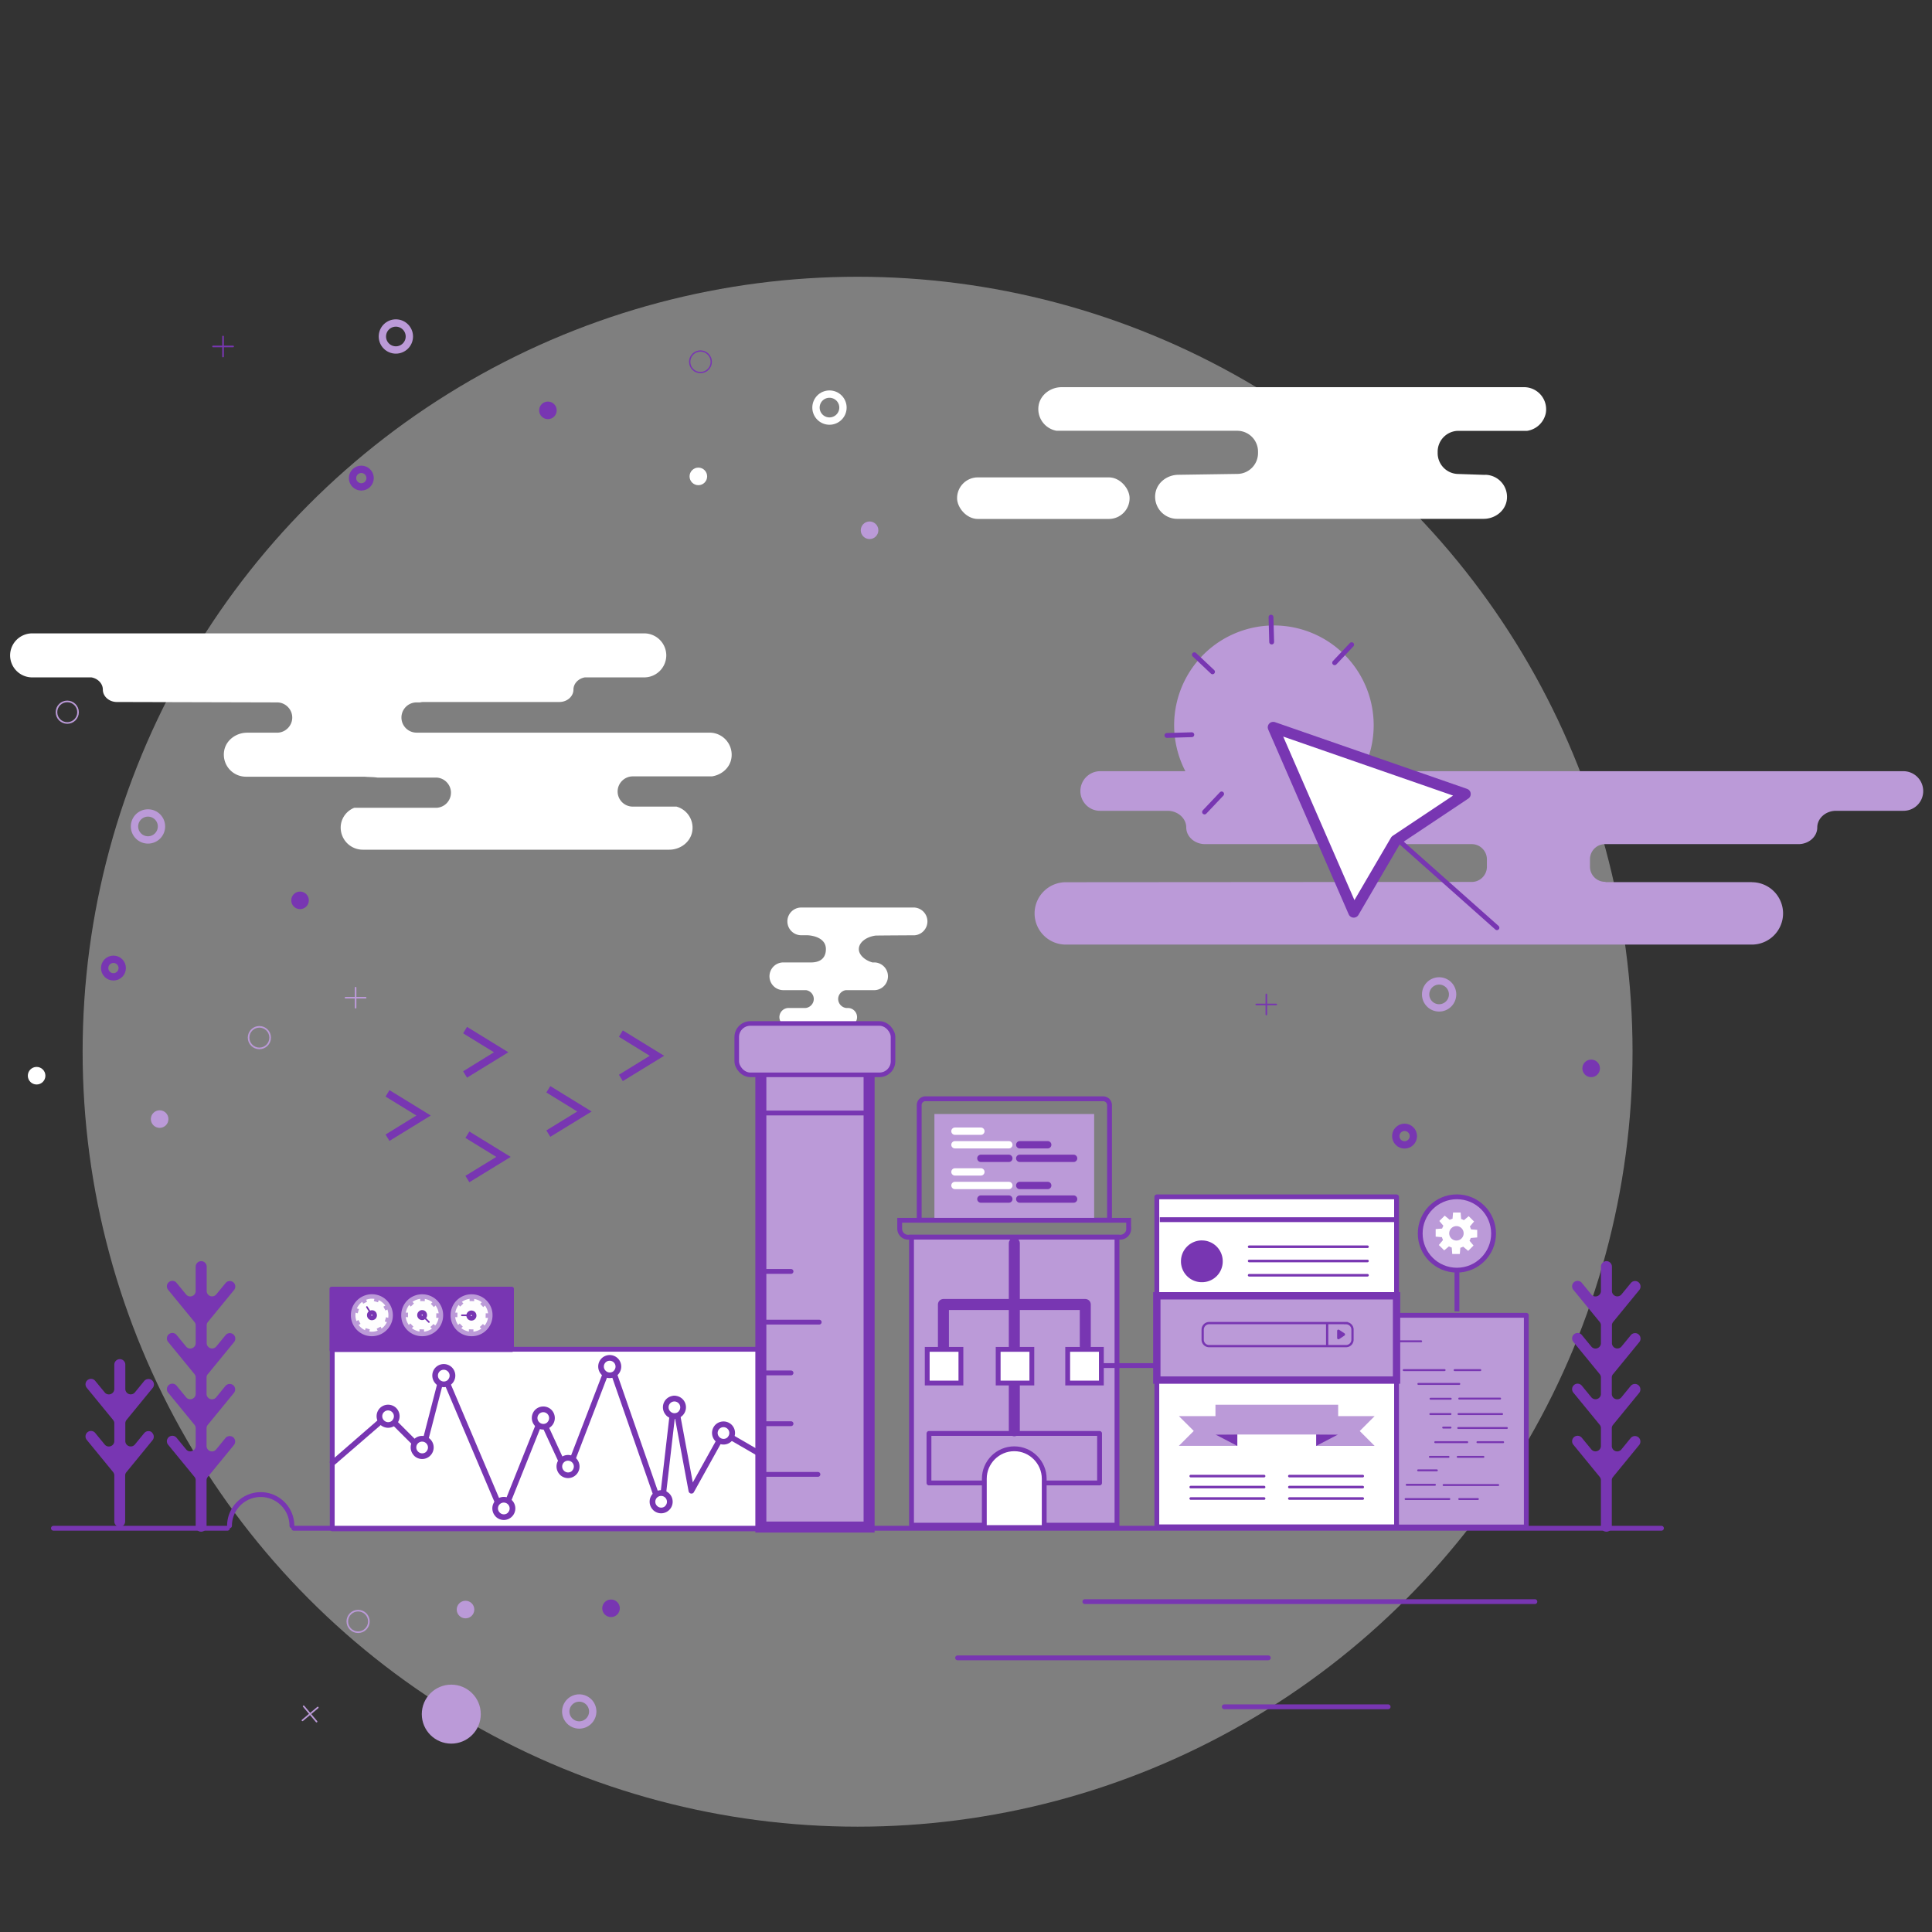 <svg xmlns="http://www.w3.org/2000/svg" id="world-seo" width="600" height="600" viewBox="0 0 600 600"><rect x="0" y="0" width="600" height="600" fill="#333333" stroke="none"/><defs id="defs3626"><style id="style3624">.cls-10,.cls-11,.cls-12,.cls-13,.cls-14,.cls-2,.cls-3,.cls-4,.cls-6,.cls-7,.cls-9{fill:none}.cls-11,.cls-14,.cls-2,.cls-21,.cls-22,.cls-25,.cls-27,.cls-3,.cls-4,.cls-6,.cls-9{stroke:#7836b2}.cls-2,.cls-22,.cls-25,.cls-27,.cls-3,.cls-4{stroke-width:1.5px}.cls-2,.cls-21{stroke-linejoin:round}.cls-10,.cls-11,.cls-2,.cls-21,.cls-25,.cls-27,.cls-4,.cls-6,.cls-7,.cls-9{stroke-linecap:round}.cls-10,.cls-11,.cls-12,.cls-13,.cls-14,.cls-22,.cls-25,.cls-27,.cls-3,.cls-4,.cls-6,.cls-7,.cls-9{stroke-miterlimit:10}.cls-21,.cls-25,.cls-28,.cls-29{fill:#fff}.cls-29,.cls-30,.cls-31,.cls-32{fill-rule:evenodd}.cls-30,.cls-33{fill:#7836b2}.cls-22,.cls-27,.cls-31,.cls-34{fill:#bb9ad8}.cls-13,.cls-7{stroke:#fff}.cls-10,.cls-9{stroke-width:.5px}.cls-10,.cls-12{stroke:#bb9ad8}.cls-11{stroke-width:.6px}.cls-21{stroke-width:.8px}.cls-32{fill:#fefefe}</style></defs><circle id="circle3628" cx="266.33" cy="326.62" r="240.67" style="opacity:.5;stroke-width:2.279;fill:#ccc"/><path id="path3630" d="M210.09 250.5H196.5a4.7 4.7 0 0 1-4.69-4.69c0-2.58 2.12-4.7 4.7-4.7h24.6c2.92-.45 5.45-2.52 6-5.46a6.86 6.86 0 0 0-6.72-8.12h-91.02a4.7 4.7 0 0 1-4.7-4.7 4.7 4.7 0 0 1 4.7-4.69h1.1q.5-.13 1.06-.13h42.2c2.4 0 4.36-1.73 4.36-3.85 0-1.87 1.53-3.44 3.53-3.79h18.46a6.86 6.86 0 0 0 6.84-6.83 6.86 6.86 0 0 0-6.84-6.84H9.98a6.86 6.86 0 0 0-6.84 6.84 6.86 6.86 0 0 0 6.84 6.83H28.4c2 .35 3.54 1.92 3.54 3.79 0 2.12 1.96 3.85 4.35 3.85l49.77.13c2.57 0 4.7 2.12 4.7 4.7 0 2.57-2.13 4.7-4.7 4.7h-9.3c-3.37 0-6.52 2.25-7.13 5.55a6.86 6.86 0 0 0 6.72 8.12h36.85c1.16.13 2.62.07 3.99.27h18.16c2.58 0 4.7 2.12 4.7 4.7a4.7 4.7 0 0 1-4.7 4.69H110a6.7 6.7 0 0 0-4.08 4.9 6.86 6.86 0 0 0 6.72 8.11h95.2c3.36 0 6.5-2.25 7.12-5.56a6.8 6.8 0 0 0-4.87-7.82" class="cls-28" style="stroke-width:2.279"/><path id="path3632" d="M544.08 273.95h-45.44l-.09-.09h-.07a4.7 4.7 0 0 1-4.7-4.7v-2.32a4.7 4.7 0 0 1 4.7-4.69h60.05c3.21 0 5.84-2.32 5.84-5.17s2.62-5.18 5.83-5.18h20.94a6.1 6.1 0 0 0 6.13-6.15 6.17 6.17 0 0 0-6.15-6.15H341.65a6.17 6.17 0 0 0-4.35 10.5 6 6 0 0 0 4.33 1.8h20.94c3.21 0 5.83 2.33 5.83 5.18s2.62 5.17 5.84 5.17h82.83c2.58 0 4.7 2.14 4.7 4.72v2.32c0 2.58-2.12 4.7-4.7 4.7l-126.09.09a9.7 9.7 0 0 0-9.68 9.68 9.7 9.7 0 0 0 9.68 9.69h213.08a9.7 9.7 0 0 0 9.69-9.69 9.7 9.7 0 0 0-9.69-9.68z" class="cls-34" style="stroke-width:2.279"/><path id="path3634" d="m461.2 147.48-8.27-.28a6.47 6.47 0 0 1-6.45-6.45v-.5a6.47 6.47 0 0 1 6.45-6.45h21.35a7 7 0 0 0 5.77-5.44 6.86 6.86 0 0 0-6.73-8.12H329.71c-3.38 0-6.52 2.26-7.14 5.56a6.85 6.85 0 0 0 5.56 7.98h56.11a6.47 6.47 0 0 1 6.45 6.45v.5a6.47 6.47 0 0 1-6.45 6.45l-18.25.27c-3.38 0-6.52 2.26-7.14 5.56a6.86 6.86 0 0 0 6.73 8.12h95.19c3.37 0 6.51-2.26 7.13-5.56a6.86 6.86 0 0 0-6.72-8.12z" class="cls-28" style="stroke-width:2.279"/><rect id="rect3636" width="53.58" height="12.92" x="297.23" y="148.25" class="cls-28" rx="6.45" ry="6.45" style="stroke-width:2.279"/><g id="Rectangle-445" transform="translate(-67.98 -23.72)scale(2.279)"><path id="polygon3638" d="m82.9 158.96 5.63 3.46-5.63 3.46-.53-.87 4.2-2.59-4.2-2.58z" class="cls-33"/></g><g id="Rectangle-445-2" transform="translate(-67.98 -23.72)scale(2.279)"><path id="polygon3641" d="m93.79 164.6 5.63 3.46-5.63 3.45-.54-.87 4.21-2.58-4.21-2.59z" class="cls-33"/></g><g id="Rectangle-445-3" transform="translate(-67.98 -23.72)scale(2.279)"><path id="polygon3644" d="m93.47 150.34 5.63 3.46-5.63 3.46-.53-.87 4.2-2.59-4.2-2.58z" class="cls-33"/></g><g id="Rectangle-445-4" transform="translate(-67.98 -23.72)scale(2.279)"><path id="polygon3647" d="m104.82 158.41 5.63 3.46-5.63 3.45-.54-.87 4.21-2.58-4.21-2.59z" class="cls-33"/></g><g id="Rectangle-445-5" transform="translate(-67.98 -23.72)scale(2.279)"><path id="polygon3650" d="m114.7 150.82 5.63 3.46-5.63 3.45-.53-.87 4.2-2.58-4.2-2.59z" class="cls-33"/></g><circle id="circle3653" cx="217.54" cy="112.36" r="3.35" style="fill:none;stroke:#7836b2;stroke-linecap:round;stroke-miterlimit:10;stroke-width:.41px"/><circle id="circle3655" cx="122.94" cy="104.5" r="4.19" class="cls-12" style="stroke-width:2.279"/><circle id="circle3657" cx="112.21" cy="148.48" r="2.73" class="cls-14" style="stroke-width:2.279"/><circle id="circle3659" cx="270.05" cy="164.68" r="2.73" class="cls-34" style="stroke-width:2.279"/><circle id="circle3661" cx="170.16" cy="127.44" r="2.73" class="cls-33" style="stroke-width:2.279"/><path id="line3663" d="M69.27 104.5v6.22" class="cls-9"/><path id="line3665" d="M72.4 107.59h-6.25" class="cls-9"/><circle id="circle3667" cx="257.6" cy="126.58" r="4.19" class="cls-13" style="stroke-width:2.279"/><circle id="circle3669" cx="216.88" cy="147.95" r="2.73" class="cls-28" style="stroke-width:2.279"/><circle id="circle3671" cx="446.93" cy="308.82" r="4.19" class="cls-12" style="stroke-width:2.279"/><circle id="circle3673" cx="436.2" cy="352.83" r="2.73" class="cls-14" style="stroke-width:2.279"/><circle id="circle3675" cx="494.15" cy="331.79" r="2.73" class="cls-33" style="stroke-width:2.279"/><path id="line3677" d="M393.27 308.82v6.25" class="cls-9"/><path id="line3679" d="M396.36 311.94h-6.22" class="cls-9"/><circle id="circle3681" cx="80.55" cy="322.24" r="3.35" class="cls-10"/><circle id="circle3683" cx="20.89" cy="221.18" r="3.35" class="cls-10"/><circle id="circle3685" cx="45.96" cy="256.66" r="4.19" class="cls-12" style="stroke-width:2.279"/><circle id="circle3687" cx="-25.46" cy="314.41" r="4.19" class="cls-13" style="stroke-width:2.279"/><circle id="circle3689" cx="35.23" cy="300.64" r="2.73" class="cls-14" style="stroke-width:2.279"/><circle id="circle3691" cx="49.58" cy="347.54" r="2.73" class="cls-34" style="stroke-width:2.279"/><circle id="circle3693" cx="93.18" cy="279.61" r="2.73" class="cls-33" style="stroke-width:2.279"/><circle id="circle3695" cx="11.37" cy="334.07" r="2.73" class="cls-28" style="stroke-width:2.279"/><path id="line3697" d="M-7.71 256.66v6.22" class="cls-9"/><path id="line3699" d="M-4.61 259.76h-6.22" class="cls-9"/><path id="line3701" d="M110.43 306.73v6.22" class="cls-10"/><path id="line3703" d="M113.55 309.85h-6.24" class="cls-10"/><circle id="circle3705" cx="111.21" cy="503.55" r="3.35" class="cls-10"/><circle id="circle3707" cx="179.89" cy="531.52" r="4.19" class="cls-12" style="stroke-width:2.279"/><circle id="circle3709" cx="144.57" cy="499.86" r="2.73" class="cls-34" style="stroke-width:2.279"/><circle id="circle3711" cx="140.15" cy="532.34" r="9.16" class="cls-34" style="stroke-width:2.279"/><circle id="circle3713" cx="189.76" cy="499.47" r="2.73" class="cls-33" style="stroke-width:2.279"/><path id="line3715" d="m98.31 534.66-4.01-4.76" class="cls-10"/><path id="line3717" d="m93.93 534.27 4.76-3.98" class="cls-10"/><path id="path3719" d="M374.35 247.75a30.97 30.97 0 1 1 42.55-45.05 30.97 30.97 0 1 1-42.55 45.05" class="cls-34" style="stroke-width:2.279"/><path id="line3721" d="m362.39 228.4 7.74-.23" class="cls-4"/><path id="line3723" d="m374.08 252.17 5.31-5.61" class="cls-4"/><path id="line3725" d="m419.77 200.21-5.29 5.61" class="cls-4"/><path id="line3727" d="m394.72 191.66.21 7.73" class="cls-4"/><path id="line3729" d="m370.93 203.33 5.63 5.31" class="cls-4"/><path id="line3731" d="m396.52 227.35 68.37 60.76" class="cls-4"/><path id="polygon3733" d="m214.3 134.71-10.97-25.19 26.17 9.09-9.48 6.32z" style="stroke:#7836b2;stroke-linejoin:round;fill:#fff;stroke-width:1.49px" transform="translate(-67.98 -23.72)scale(2.279)"/><path id="path3735" d="m500.97 426.73 8.13-9.93c.6-.73.48-1.8-.23-2.4a1.7 1.7 0 0 0-2.39.23l-2.9 3.53a1.68 1.68 0 0 1-2.98-.98v-5.63q.01-.55.37-1l8.13-9.93c.6-.73.48-1.8-.23-2.4a1.7 1.7 0 0 0-2.39.23l-2.9 3.53a1.68 1.68 0 0 1-2.98-.98v-7.63c0-.94-.77-1.71-1.7-1.71-.94 0-1.72.77-1.72 1.7V401c-.06 1.53-2 2.21-2.98 1l-2.9-3.53a1.7 1.7 0 1 0-2.62 2.16l8.14 9.94q.35.44.36 1v5.61c-.06 1.53-2 2.21-2.98 1l-2.9-3.53a1.7 1.7 0 1 0-2.62 2.16l8.14 9.95q.35.45.36 1v5.17c-.06 1.53-2 2.21-2.98 1l-2.9-3.53a1.7 1.7 0 1 0-2.62 2.16l8.14 9.94c.23.28.36.64.36 1v5.61c-.06 1.53-2 2.21-2.98 1l-2.9-3.53a1.7 1.7 0 1 0-2.62 2.16l8.14 9.94q.35.45.36 1V474c0 .93.76 1.68 1.69 1.68s1.69-.75 1.69-1.68v-14.3q0-.55.36-1l8.14-9.94c.59-.73.48-1.8-.23-2.4a1.74 1.74 0 0 0-2.4.23l-2.89 3.54a1.68 1.68 0 0 1-2.98-.98v-5.63q0-.55.36-1l8.14-9.94c.59-.73.48-1.8-.23-2.4a1.74 1.74 0 0 0-2.4.23l-2.89 3.54a1.68 1.68 0 0 1-2.98-.98v-5.2q0-.55.36-1z" class="cls-33" style="stroke-width:2.279"/><path id="path3737" d="m64.56 426.73 8.13-9.93c.6-.73.48-1.8-.23-2.4a1.7 1.7 0 0 0-2.39.23l-2.9 3.53a1.68 1.68 0 0 1-2.98-.98v-5.63q.01-.55.37-1l8.13-9.93c.6-.73.48-1.8-.23-2.4a1.7 1.7 0 0 0-2.39.23l-2.9 3.53a1.68 1.68 0 0 1-2.98-.98v-7.63c0-.94-.77-1.71-1.7-1.71-.94 0-1.72.77-1.72 1.7V401c-.06 1.53-2 2.21-2.98 1l-2.9-3.53a1.7 1.7 0 1 0-2.62 2.16l8.14 9.94q.35.44.36 1v5.61c-.06 1.53-2 2.21-2.98 1l-2.9-3.53a1.7 1.7 0 1 0-2.62 2.16l8.14 9.95q.35.45.36 1v5.17c-.06 1.53-2 2.21-2.98 1l-2.9-3.53a1.7 1.7 0 1 0-2.62 2.16l8.14 9.94c.23.28.36.64.36 1v5.61c-.06 1.53-2 2.21-2.98 1l-2.9-3.53a1.7 1.7 0 1 0-2.62 2.16l8.14 9.94q.35.45.36 1V474c0 .93.76 1.68 1.69 1.68s1.69-.75 1.69-1.68v-14.3q0-.55.36-1l8.14-9.94c.59-.73.48-1.8-.23-2.4a1.74 1.74 0 0 0-2.4.23l-2.89 3.54a1.68 1.68 0 0 1-2.98-.98v-5.63q0-.55.36-1l8.14-9.94c.59-.73.48-1.8-.23-2.4a1.74 1.74 0 0 0-2.4.23l-2.89 3.54a1.68 1.68 0 0 1-2.98-.98v-5.2q0-.55.36-1z" class="cls-33" style="stroke-width:2.279"/><path id="path3739" d="M47.2 444.83c-.74-.6-1.8-.48-2.4.22l-2.9 3.54a1.68 1.68 0 0 1-2.98-.98v-5.63q.02-.55.36-1l8.14-9.94c.6-.73.48-1.8-.23-2.4a1.74 1.74 0 0 0-2.4.23l-2.89 3.54a1.68 1.68 0 0 1-2.98-.98v-7.64c0-.93-.78-1.7-1.71-1.7s-1.71.77-1.71 1.7v7.64c-.07 1.52-2 2.2-2.98 1l-2.9-3.53a1.7 1.7 0 1 0-2.62 2.16l8.14 9.94c.22.27.36.64.36 1v5.6c-.07 1.53-2 2.22-2.98 1.01l-2.9-3.53a1.7 1.7 0 1 0-2.62 2.16l8.14 9.94q.34.46.36 1v14.31c0 .94.75 1.69 1.69 1.69s1.68-.75 1.68-1.69v-14.28q.01-.56.37-1l8.13-9.94c.6-.73.48-1.8-.22-2.4z" class="cls-33" style="stroke-width:2.279"/><path id="line3741" d="M336.91 497.4h139.76" class="cls-4"/><path id="line3743" d="M297.39 514.86h96.49" class="cls-4"/><path id="line3745" d="M380.21 530.06h50.89" class="cls-4"/><path id="path3747" d="M343.97 341.8a2 2 0 0 0-1.39-.57h-55.15a1.95 1.95 0 0 0-1.96 1.96v35.75h59.1V343.2c0-.5-.21-1-.57-1.4z" class="cls-3"/><path id="rect3749" d="M290.19 345.97h49.61v32.98h-49.61z" class="cls-34" style="stroke-width:2.279"/><path id="path3751" d="M350.54 381.59a2.6 2.6 0 0 1-.78 1.87 2.7 2.7 0 0 1-1.87.77h-65.84a2.6 2.6 0 0 1-1.86-.77 2.6 2.6 0 0 1-.78-1.87v-2.62h71.1v2.62z" class="cls-3"/><path id="line3753" d="M296.57 351.3h8.05" class="cls-7" style="stroke-width:2.279"/><path id="line3755" d="M304.62 359.73h8.68" class="cls-6" style="stroke-width:2.279"/><path id="line3757" d="M304.62 372.38h8.68" class="cls-6" style="stroke-width:2.279"/><path id="line3759" d="M296.57 355.52h16.73" class="cls-7" style="stroke-width:2.279"/><path id="line3761" d="M296.57 363.95h8.05" class="cls-7" style="stroke-width:2.279"/><path id="line3763" d="M296.57 368.16h16.73" class="cls-7" style="stroke-width:2.279"/><path id="line3765" d="M316.69 359.73h16.73" class="cls-6" style="stroke-width:2.279"/><path id="line3767" d="M316.69 372.38h16.73" class="cls-6" style="stroke-width:2.279"/><path id="line3769" d="M316.69 355.52h8.69" class="cls-6" style="stroke-width:2.279"/><path id="line3771" d="M316.69 368.16h8.69" class="cls-6" style="stroke-width:2.279"/><path id="rect3773" d="M283.08 384.21h63.81v89.45h-63.81z" class="cls-22"/><path id="polyline3775" d="M168.05 179.83v25.55" class="cls-4" transform="translate(-67.98 -23.72)scale(2.279)"/><path id="polyline3777" d="M158.39 194v-5.83h19.33v5.66" class="cls-2" transform="translate(-67.98 -23.72)scale(2.279)"/><path id="rect3779" d="M309.99 419.05h10.46v10.46h-10.46z" class="cls-25"/><path id="rect3781" d="M287.96 419.05h10.46v10.46h-10.46z" class="cls-25"/><path id="rect3783" d="M331.58 419.05h10.46v10.46h-10.46z" class="cls-25"/><path id="rect3785" d="M288.5 445.17h52.98v15.38H288.5z" class="cls-2"/><path id="path3787" d="M305.69 473.65v-14.42c0-5.13 4.19-9.3 9.3-9.3v0c5.12 0 9.3 4.2 9.3 9.3v14.42" style="stroke:#7836b2;stroke-linecap:round;stroke-miterlimit:10;fill:#fff;stroke-width:1.5px"/><path id="line3789" d="M341.65 424.09h17.09" class="cls-22"/><path id="rect3791" d="M399.56 408.48h74.45v65.75h-74.45z" style="stroke:#7836b2;stroke-width:1.5px;stroke-linejoin:round;fill:#bb9ad8"/><path id="line3793" d="M433.37 416.55h7.98" class="cls-11"/><path id="line3795" d="M444.2 439.15h6.27" class="cls-11"/><path id="line3797" d="M448.19 443.35h2.28" class="cls-11"/><path id="line3799" d="M444.27 434.39h6.26" class="cls-11"/><path id="line3801" d="M452.95 439.15h13.54" class="cls-11"/><path id="line3803" d="M458.83 447.88h7.98" class="cls-11"/><path id="line3805" d="M445.73 447.88h9.93" class="cls-11"/><path id="line3807" d="M452.7 452.44h7.98" class="cls-11"/><path id="line3809" d="M444.06 452.44h5.79" class="cls-11"/><path id="line3811" d="M440.42 456.63h5.81" class="cls-11"/><path id="line3813" d="M453.18 465.54h5.79" class="cls-11"/><path id="line3815" d="M436.86 461.12h8.77" class="cls-11"/><path id="line3817" d="M448.32 461.19h16.96" class="cls-11"/><path id="line3819" d="M436.52 465.54h13.58" class="cls-11"/><path id="line3821" d="M451.74 425.5h7.98" class="cls-11"/><path id="line3823" d="M435.93 425.5h12.71" class="cls-11"/><path id="line3825" d="M440.48 429.79h12.72" class="cls-11"/><path id="line3827" d="M453.18 434.34h12.69" class="cls-11"/><path id="line3829" d="M452.86 443.48h15.11" class="cls-11"/><path id="line3831" d="M452.47 407.27v-15.09" class="cls-22"/><circle id="circle3833" cx="452.45" cy="383.07" r="11.39" class="cls-22"/><path id="path3835" d="M458.76 384.3v-2.35l-1.94-.16q-.13-.44-.34-.89l1.3-1.55-1.66-1.66-1.48 1.25a6 6 0 0 0-.87-.38l-.16-2h-2.35l-.16 1.93q-.45.13-.88.34l-1.55-1.3-1.67 1.66 1.26 1.49q-.23.41-.4.86l-2 .16v2.35l1.94.16q.14.44.34.89l-1.3 1.55 1.67 1.66 1.48-1.25q.41.23.86.38l.16 2h2.35l.16-1.93q.45-.13.89-.34l1.55 1.3 1.66-1.66-1.25-1.49q.23-.41.39-.86zm-6.45.96a2.24 2.24 0 1 1 0-4.48 2.24 2.24 0 0 1 0 4.48" class="cls-28" style="stroke-width:2.279"/><path id="path3837" d="M284.08 281.84h-35.25a4.3 4.3 0 0 0-4.3 4.3 4.3 4.3 0 0 0 4.3 4.31h1.94s5.72.12 5.72 4.31c0 1.82-.78 4.01-4.36 4.13h-8.86a4.3 4.3 0 0 0-4.3 4.3 4.3 4.3 0 0 0 4.3 4.31h7.04a2.8 2.8 0 0 1 2.42 2.76 2.85 2.85 0 0 1-2.53 2.78h-5.3a2.85 2.85 0 0 0 0 5.7h18.42a2.85 2.85 0 0 0 0-5.7h-.52a2.85 2.85 0 0 1-2.5-2.78 2.8 2.8 0 0 1 2.38-2.76h8.98a4.31 4.31 0 0 0 .01-8.61h-.74c-2.37-.67-4.21-2.35-4.21-4.13 0-2.05 2.2-3.78 5.15-4.2-.18-.04 12.19-.1 12.19-.1a4.32 4.32 0 0 0 0-8.61z" class="cls-28" style="stroke-width:2.279"/><path id="rect3839" d="M102.3 418.14h135.07v57.54H102.3z" style="fill:none;stroke-width:2.279"/><path id="path3841" d="M236.48 474.8v-55.77h-133.3v55.76z" style="stroke:#7836b2;stroke-width:1.5px;stroke-linejoin:round;fill:#fff;fill-rule:evenodd"/><path id="path3843" d="m102.34 454.06 17.34-15.07a.9.9 0 0 1 1.26 0l9.89 9.9 5.88-22.75a.9.9 0 0 1 1.07-.64q.45.13.59.55l17.78 41.9L167.33 440a.86.86 0 0 1 1.14-.48q.35.14.48.45l7.11 15.4 12.56-32.65a.87.87 0 0 1 1.14-.5q.38.17.52.52l14.7 42.28 3.56-30.77c.04-.48.5-.84.98-.77.4.04.73.36.77.77l4.86 26.14 8.8-15.81a.9.9 0 0 1 1.2-.35l12.65 7.32-.89 1.53-11.87-6.86-9.55 17.18a.8.8 0 0 1-.62.43.9.9 0 0 1-1.02-.7l-4.26-22.86-3.33 28.78a.88.88 0 0 1-1.7.18l-15.19-43.64-12.42 32.3a1 1 0 0 1-.48.54c-.43.2-.95 0-1.16-.43l-7.13-15.43-11.21 28.03a1 1 0 0 1-.48.48.9.9 0 0 1-1.16-.48l-17.62-41.52-5.6 21.65a.9.9 0 0 1-1.5.48l-10.38-10.37-16.73 14.45-1.25-1.26z" class="cls-30" style="stroke-width:2.279"/><path id="path3845" d="M192.06 424.4a2.72 2.72 0 1 1-5.44 0 2.72 2.72 0 0 1 5.44 0" class="cls-29" style="stroke-width:2.279"/><path id="path3847" d="M192.93 424.4c0 .99-.41 1.9-1.05 2.54a3.6 3.6 0 0 1-5.06 0s-.05-.05-.05-.07a3.6 3.6 0 0 1 .05-5.01 3.6 3.6 0 0 1 5.06 0 3.6 3.6 0 0 1 1.05 2.52zm-2.3 1.28a1.8 1.8 0 0 0 0-2.55 1.8 1.8 0 0 0-2.58 2.53l.05.05a1.8 1.8 0 0 0 2.55 0z" class="cls-30" style="stroke-width:2.279"/><circle id="circle3849" cx="168.73" cy="440.38" r="2.71" class="cls-28" style="stroke-width:2.279"/><path id="path3851" d="M172.3 440.38c0 .98-.4 1.9-1.05 2.53a3.55 3.55 0 0 1-5.05 0s-.05-.04-.05-.07a3.6 3.6 0 0 1 .05-5.01 3.6 3.6 0 0 1 5.05 0 3.6 3.6 0 0 1 1.05 2.53zm-2.3 1.28a1.8 1.8 0 0 0 0-2.55 1.8 1.8 0 0 0-2.57 2.53l.04.04a1.8 1.8 0 0 0 2.55 0z" class="cls-30" style="stroke-width:2.279"/><path id="path3853" d="M179.12 455.45a2.72 2.72 0 1 1-5.44-.02 2.72 2.72 0 0 1 5.44.02" class="cls-29" style="stroke-width:2.279"/><path id="path3855" d="M179.98 455.45c0 .98-.4 1.89-1.05 2.53a3.55 3.55 0 0 1-5.05 0s-.05-.05-.05-.07a3.6 3.6 0 0 1 .05-5.02 3.6 3.6 0 0 1 5.05 0 3.6 3.6 0 0 1 1.05 2.53zm-2.3 1.27a1.8 1.8 0 0 0 0-2.55 1.8 1.8 0 0 0-2.57 2.53l.04.05a1.8 1.8 0 0 0 2.55 0z" class="cls-30" style="stroke-width:2.279"/><path id="path3857" d="M208.01 466.39a2.72 2.72 0 1 1-5.43-.02 2.72 2.72 0 0 1 5.43.02" class="cls-29" style="stroke-width:2.279"/><path id="path3859" d="M208.9 466.39c0 .98-.4 1.89-1.05 2.52a3.55 3.55 0 0 1-5.06 0l-.04-.06a3.6 3.6 0 0 1 .04-5.02 3.6 3.6 0 0 1 5.06 0 3.6 3.6 0 0 1 1.05 2.53zm-2.3 1.27a1.8 1.8 0 0 0 0-2.55 1.8 1.8 0 0 0-2.57 2.53l.04.04a1.8 1.8 0 0 0 2.55 0z" class="cls-30" style="stroke-width:2.279"/><path id="path3861" d="M212.14 437.06a2.72 2.72 0 1 1-5.44-.02 2.72 2.72 0 0 1 5.44.02" class="cls-29" style="stroke-width:2.279"/><path id="path3863" d="M213.03 437.06a3.6 3.6 0 0 1-1.05 2.53 3.55 3.55 0 0 1-5.06 0s-.05-.05-.05-.07a3.6 3.6 0 0 1 .05-5.02 3.6 3.6 0 0 1 5.06 0 3.6 3.6 0 0 1 1.05 2.53zm-2.3 1.27a1.8 1.8 0 0 0 0-2.55 1.8 1.8 0 0 0-2.58 2.53l.05.04a1.8 1.8 0 0 0 2.55 0z" class="cls-30" style="stroke-width:2.279"/><circle id="circle3865" cx="224.67" cy="445.03" r="2.71" class="cls-28" style="stroke-width:2.279"/><path id="path3867" d="M228.27 445.03c0 .98-.4 1.9-1.05 2.53a3.55 3.55 0 0 1-5.05 0s-.05-.04-.05-.07a3.6 3.6 0 0 1 .05-5.01 3.6 3.6 0 0 1 5.05 0 3.6 3.6 0 0 1 1.05 2.53zm-2.3 1.28a1.8 1.8 0 0 0 0-2.55 1.8 1.8 0 0 0-2.57 2.53l.04.04a1.8 1.8 0 0 0 2.55 0z" class="cls-30" style="stroke-width:2.279"/><circle id="circle3869" cx="156.44" cy="468.46" r="2.71" class="cls-28" style="stroke-width:2.279"/><path id="path3871" d="M160.04 468.46c0 .98-.4 1.89-1.05 2.53a3.55 3.55 0 0 1-5.05 0s-.05-.05-.05-.07a3.6 3.6 0 0 1 .05-5.01 3.6 3.6 0 0 1 5.05 0 3.6 3.6 0 0 1 1.05 2.53zm-2.3 1.28a1.8 1.8 0 0 0 0-2.56 1.8 1.8 0 0 0-2.57 2.53l.04.05a1.8 1.8 0 0 0 2.55 0z" class="cls-30" style="stroke-width:2.279"/><path id="path3873" d="M123.22 439.84a2.72 2.72 0 1 1-5.44-.02 2.72 2.72 0 0 1 5.44.02" class="cls-29" style="stroke-width:2.279"/><path id="path3875" d="M124.1 439.84c0 .98-.4 1.89-1.04 2.53a3.6 3.6 0 0 1-5.06 0s-.05-.05-.05-.07a3.6 3.6 0 0 1 .05-5.02 3.6 3.6 0 0 1 5.06 0 3.6 3.6 0 0 1 1.04 2.53zm-2.3 1.27a1.8 1.8 0 0 0 0-2.55 1.8 1.8 0 0 0-2.57 2.53l.04.04a1.8 1.8 0 0 0 2.56 0z" class="cls-30" style="stroke-width:2.279"/><path id="path3877" d="M140.51 427.21a2.72 2.72 0 1 1-5.43-.01 2.72 2.72 0 0 1 5.43.01" class="cls-29" style="stroke-width:2.279"/><path id="path3879" d="M141.4 427.21c0 .98-.4 1.9-1.05 2.53a3.55 3.55 0 0 1-5.06 0l-.04-.07a3.6 3.6 0 0 1 .04-5.01 3.6 3.6 0 0 1 5.06 0 3.6 3.6 0 0 1 1.05 2.53zm-2.3 1.28a1.8 1.8 0 0 0 0-2.56 1.8 1.8 0 0 0-2.58 2.53l.05.05a1.8 1.8 0 0 0 2.55 0z" class="cls-30" style="stroke-width:2.279"/><path id="path3881" d="M133.81 449.52a2.72 2.72 0 1 1-5.43-.01 2.72 2.72 0 0 1 5.43.01" class="cls-29" style="stroke-width:2.279"/><path id="path3883" d="M134.68 449.52c0 .98-.41 1.9-1.05 2.53a3.55 3.55 0 0 1-5.06 0q-.02-.01-.04-.07a3.6 3.6 0 0 1 .04-5.01 3.6 3.6 0 0 1 5.06 0 3.6 3.6 0 0 1 1.05 2.53zm-2.3 1.28a1.8 1.8 0 0 0 0-2.55 1.8 1.8 0 0 0-2.58 2.52l.05.05a1.8 1.8 0 0 0 2.55 0z" class="cls-30" style="stroke-width:2.279"/><path id="rect3885" d="M102.98 400.25h55.97v18.98h-55.97z" style="stroke:#7836b2;stroke-linejoin:round;stroke-width:1.3px;fill:#7836b2"/><path id="path3887" d="M130.96 414.29a5.83 5.83 0 1 1 .26-11.65 5.83 5.83 0 0 1-.26 11.65" class="cls-32" style="stroke-width:2.279"/><path id="path3889" d="M130.96 414.97a6.46 6.46 0 0 1-6.35-6.65 6.46 6.46 0 0 1 6.65-6.36 6.46 6.46 0 0 1 6.36 6.65 6.46 6.46 0 0 1-6.66 6.36m-3.55-2.96a5.2 5.2 0 0 0 7.27.18 5.2 5.2 0 0 0 1.6-3.6 5.2 5.2 0 0 0-5.04-5.26 5.3 5.3 0 0 0-3.67 1.41 5.2 5.2 0 0 0-1.6 3.6 5.2 5.2 0 0 0 1.44 3.67" class="cls-31" style="stroke-width:2.279"/><path id="path3891" d="M136.91 409.28h-1.43l.02-1.42h1.43zm-2.28 3.87-.98-1.03 1-.95.99 1.02zm-7.06-7.38-.98-1.03 1-.96.98 1.03zm-1.16 6.22 1.02-.98.96 1-1.03.98zm7.38-7.07 1.03-.98.95 1-1.02.99zm-3.51 9.35v-1.44l1.41.02v1.44zm.23-10.21v-1.44l1.41.02v1.44zm-3.8 4.99h-1.44l.02-1.41h1.43z" class="cls-31" style="stroke-width:2.279"/><path id="path3893" d="M120.62 405.7a5.83 5.83 0 1 1-10.27 5.5 5.83 5.83 0 0 1 10.27-5.5" class="cls-32" style="stroke-width:2.279"/><path id="path3895" d="M121.23 405.38c.85 1.6.98 3.37.5 4.97a6.56 6.56 0 0 1-8.14 4.35 6.56 6.56 0 0 1-4.35-8.14 6.56 6.56 0 0 1 8.14-4.35 6.4 6.4 0 0 1 3.85 3.17m-.82 4.56a5.15 5.15 0 0 0-3.42-6.4 5.15 5.15 0 0 0-6.4 3.41 5.15 5.15 0 0 0 3.42 6.4 5.15 5.15 0 0 0 6.4-3.41" class="cls-31" style="stroke-width:2.279"/><path id="path3897" d="M115.65 408.39v-.05l-.11-.07h-.16l-.07.12v.16l.11.06h.16l.07-.1zm1.23-.64c.18.36.23.8.11 1.16a1.4 1.4 0 0 1-.75.91h-.02c-.37.2-.8.23-1.16.12a1.5 1.5 0 0 1-.91-.76 1.7 1.7 0 0 1-.12-1.18c.12-.39.39-.73.75-.91h.03c.36-.2.8-.23 1.16-.12.39.12.73.4.91.76z" class="cls-30" style="stroke-width:2.279"/><path id="path3899" d="m113.32 402.99.69 1.25-1.2.64-.7-1.26zm4.5.09-.42 1.36-1.32-.38.41-1.37zm-2.95 9.77-.4 1.37-1.33-.39.41-1.36zm6-2.05-1.37-.4.39-1.33 1.37.41zm-9.78-2.94-1.37-.4.4-1.33 1.36.41zm9.87-1.55-1.25.69-.64-1.21 1.25-.68zm-9 4.83-1.26.69-.63-1.21 1.25-.68zm6.22.87.68 1.25-1.2.64-.69-1.25z" class="cls-31" style="stroke-width:2.279"/><path id="path3901" d="M146.32 414.29a5.83 5.83 0 1 1 .26-11.65 5.83 5.83 0 0 1-.26 11.65" class="cls-32" style="stroke-width:2.279"/><path id="path3903" d="M146.3 414.97a6.46 6.46 0 0 1-6.36-6.65 6.46 6.46 0 0 1 6.66-6.36 6.46 6.46 0 0 1 6.36 6.65 6.46 6.46 0 0 1-6.66 6.36m-3.55-2.96a5.2 5.2 0 0 0 7.27.18 5.2 5.2 0 0 0 1.6-3.6 5.2 5.2 0 0 0-5.05-5.26 5.3 5.3 0 0 0-3.66 1.41 5.2 5.2 0 0 0-.19 7.27z" class="cls-31" style="stroke-width:2.279"/><path id="path3905" d="M152.25 409.28h-1.44l.03-1.42h1.43zm-2.28 3.87-.98-1.03 1-.95.98 1.02zm-7.06-7.38-.98-1.03 1-.96.98 1.03zm-1.17 6.22 1.03-.98.96 1-1.03.98zm7.39-7.07 1.02-.98.96 1-1.03.99zm-3.51 9.35v-1.44l1.41.02v1.44zm.22-10.21v-1.44l1.42.02v1.44zm-3.8 4.99h-1.44l.03-1.41h1.43z" class="cls-31" style="stroke-width:2.279"/><path id="line3907" d="m114.99 407.57-1.05-1.67" class="cls-9"/><path id="path3909" d="M130.96 408.52h.03s.06.07.11.07q.06 0 .11-.02h.03s.04-.1.04-.14q0-.06-.02-.11h-.02s-.07-.07-.12-.07q-.06 0-.11.02h-.02s-.05.1-.05.14q0 .06.02.11m-1.02.92q-.41-.5-.37-1.12c0-.39.2-.78.53-1.07q.49-.44 1.1-.39c.38.02.79.2 1.06.52q.41.53.37 1.12c0 .39-.2.8-.53 1.07q-.49.44-1.1.39c-.38-.02-.79-.2-1.06-.52" class="cls-30" style="stroke-width:2.279"/><path id="line3911" d="m131.81 409.18 1.39 1.39" class="cls-9"/><path id="path3913" d="M146.44 408.36h-.05s-.07 0-.11.05l-.07.1v.04s0 .07.05.11l.09.07h.04s.07 0 .12-.05l.06-.09v-.04s0-.07-.04-.12zm.09-1.36c.4.04.8.22 1.05.52q.4.47.38 1.14a1.56 1.56 0 0 1-1.66 1.46h-.02a1.6 1.6 0 0 1-1.05-.53c-.25-.3-.41-.7-.39-1.13a1.56 1.56 0 0 1 1.67-1.46z" class="cls-30" style="stroke-width:2.279"/><path id="line3915" d="M145.39 408.48h-1.96" class="cls-9"/><path id="polygon3917" d="M148.26 218.5h-14.75v-64.25h14.75v44.13z" class="cls-22" transform="translate(-67.98 -23.72)scale(2.279)"/><path id="line3919" d="M236.84 345.65h32.48" class="cls-22"/><path id="line3921" d="M237.32 394.85h8.34" class="cls-27"/><path id="line3923" d="M237.32 426.37h8.34" class="cls-27"/><path id="line3925" d="M237.32 442.14h8.34" class="cls-27"/><path id="line3927" d="M237.32 457.88h16.7" class="cls-27"/><path id="line3929" d="M237.32 410.6h17.09" class="cls-27"/><rect id="rect3931" width="48.54" height="15.95" x="228.8" y="317.85" rx="4.22" ry="4.22" style="stroke:#7836b2;stroke-miterlimit:10;fill:#bb9ad8;stroke-width:1.42px"/><path id="rect3933" d="M359.26 371.7h74.45v102.48h-74.45z" style="stroke:#7836b2;stroke-width:1.5px;stroke-linejoin:round;fill:#fff"/><path id="path3935" d="M366.1 439.79h18.14v9.23H366.1l4.63-4.63-4.63-4.62zm42.66 0h18.14l-4.62 4.63 4.62 4.62h-18.14v-9.23z" class="cls-31" style="stroke-width:2.279"/><path id="polygon3937" d="M198.44 207.44v-1.57l-2.98.02z" class="cls-30" transform="translate(-67.98 -23.72)scale(2.279)"/><path id="polygon3939" d="M209.19 207.44v-1.57l2.97.02z" class="cls-30" transform="translate(-67.98 -23.72)scale(2.279)"/><path id="polyline3941" d="M212.18 205.89h-16.72v-4.06h16.72" class="cls-31" transform="translate(-67.98 -23.72)scale(2.279)"/><path id="rect3943" d="M359.26 402.42h74.45v26.18h-74.45z" style="stroke:#7836b2;stroke-miterlimit:10;fill:#bb9ad8;stroke-width:2.279"/><path id="path3945" d="M373.23 385.23a6.46 6.46 0 0 1 6.5 6.5 6.44 6.44 0 0 1-6.47 6.47 6.46 6.46 0 0 1-6.5-6.5c0-1.8.73-3.41 1.9-4.58a6.5 6.5 0 0 1 4.57-1.9z" class="cls-30" style="stroke-width:2.279"/><path id="path3947" d="M418.01 410.9h-42.47a2 2 0 0 0-1.44.59c-.36.36-.6.89-.6 1.45v3.08a2 2 0 0 0 2.04 2.03H418a2 2 0 0 0 2.03-2.03v-3.08a2 2 0 0 0-2.03-2.02z" style="stroke:#7836b2;stroke-miterlimit:10;fill-rule:evenodd;fill:#bb9ad8;stroke-width:.7px"/><path id="path3949" d="m415.92 413.01 1.62 1.07c.18.12.22.37.11.57a.3.3 0 0 1-.11.12l-1.65 1.1a.43.43 0 0 1-.56-.12.4.4 0 0 1-.07-.23v-2.19a.4.4 0 0 1 .4-.4q.15-.01.26.08" class="cls-30" style="stroke-width:2.279"/><path id="line3951" d="M412.16 411.12v6.7" style="fill:none;stroke:#7836b2;stroke-miterlimit:10;stroke-width:.7px"/><path id="line3953" d="M360.18 378.78h73.47" class="cls-22"/><path id="line3955" d="M387.93 387.19h36.76" class="cls-21"/><path id="line3957" d="M387.93 391.61h36.76" class="cls-21"/><path id="line3959" d="M387.93 396.04h36.76" class="cls-21"/><path id="line3961" d="M369.79 458.41h22.79" class="cls-21"/><path id="line3963" d="M369.79 461.83h22.79" class="cls-21"/><path id="line3965" d="M369.79 465.38h22.79" class="cls-21"/><path id="line3967" d="M400.42 458.41h22.79" class="cls-21"/><path id="line3969" d="M400.42 461.83h22.79" class="cls-21"/><path id="line3971" d="M400.42 465.38h22.79" class="cls-21"/><path id="path3973" d="M16.59 474.61h54.05" class="cls-4"/><path id="path3975" d="M91.22 474.61h424.76" class="cls-4"/><path id="path3977" d="M90.65 473.84a9.68 9.68 0 1 0-19.37 0" class="cls-4"/></svg>